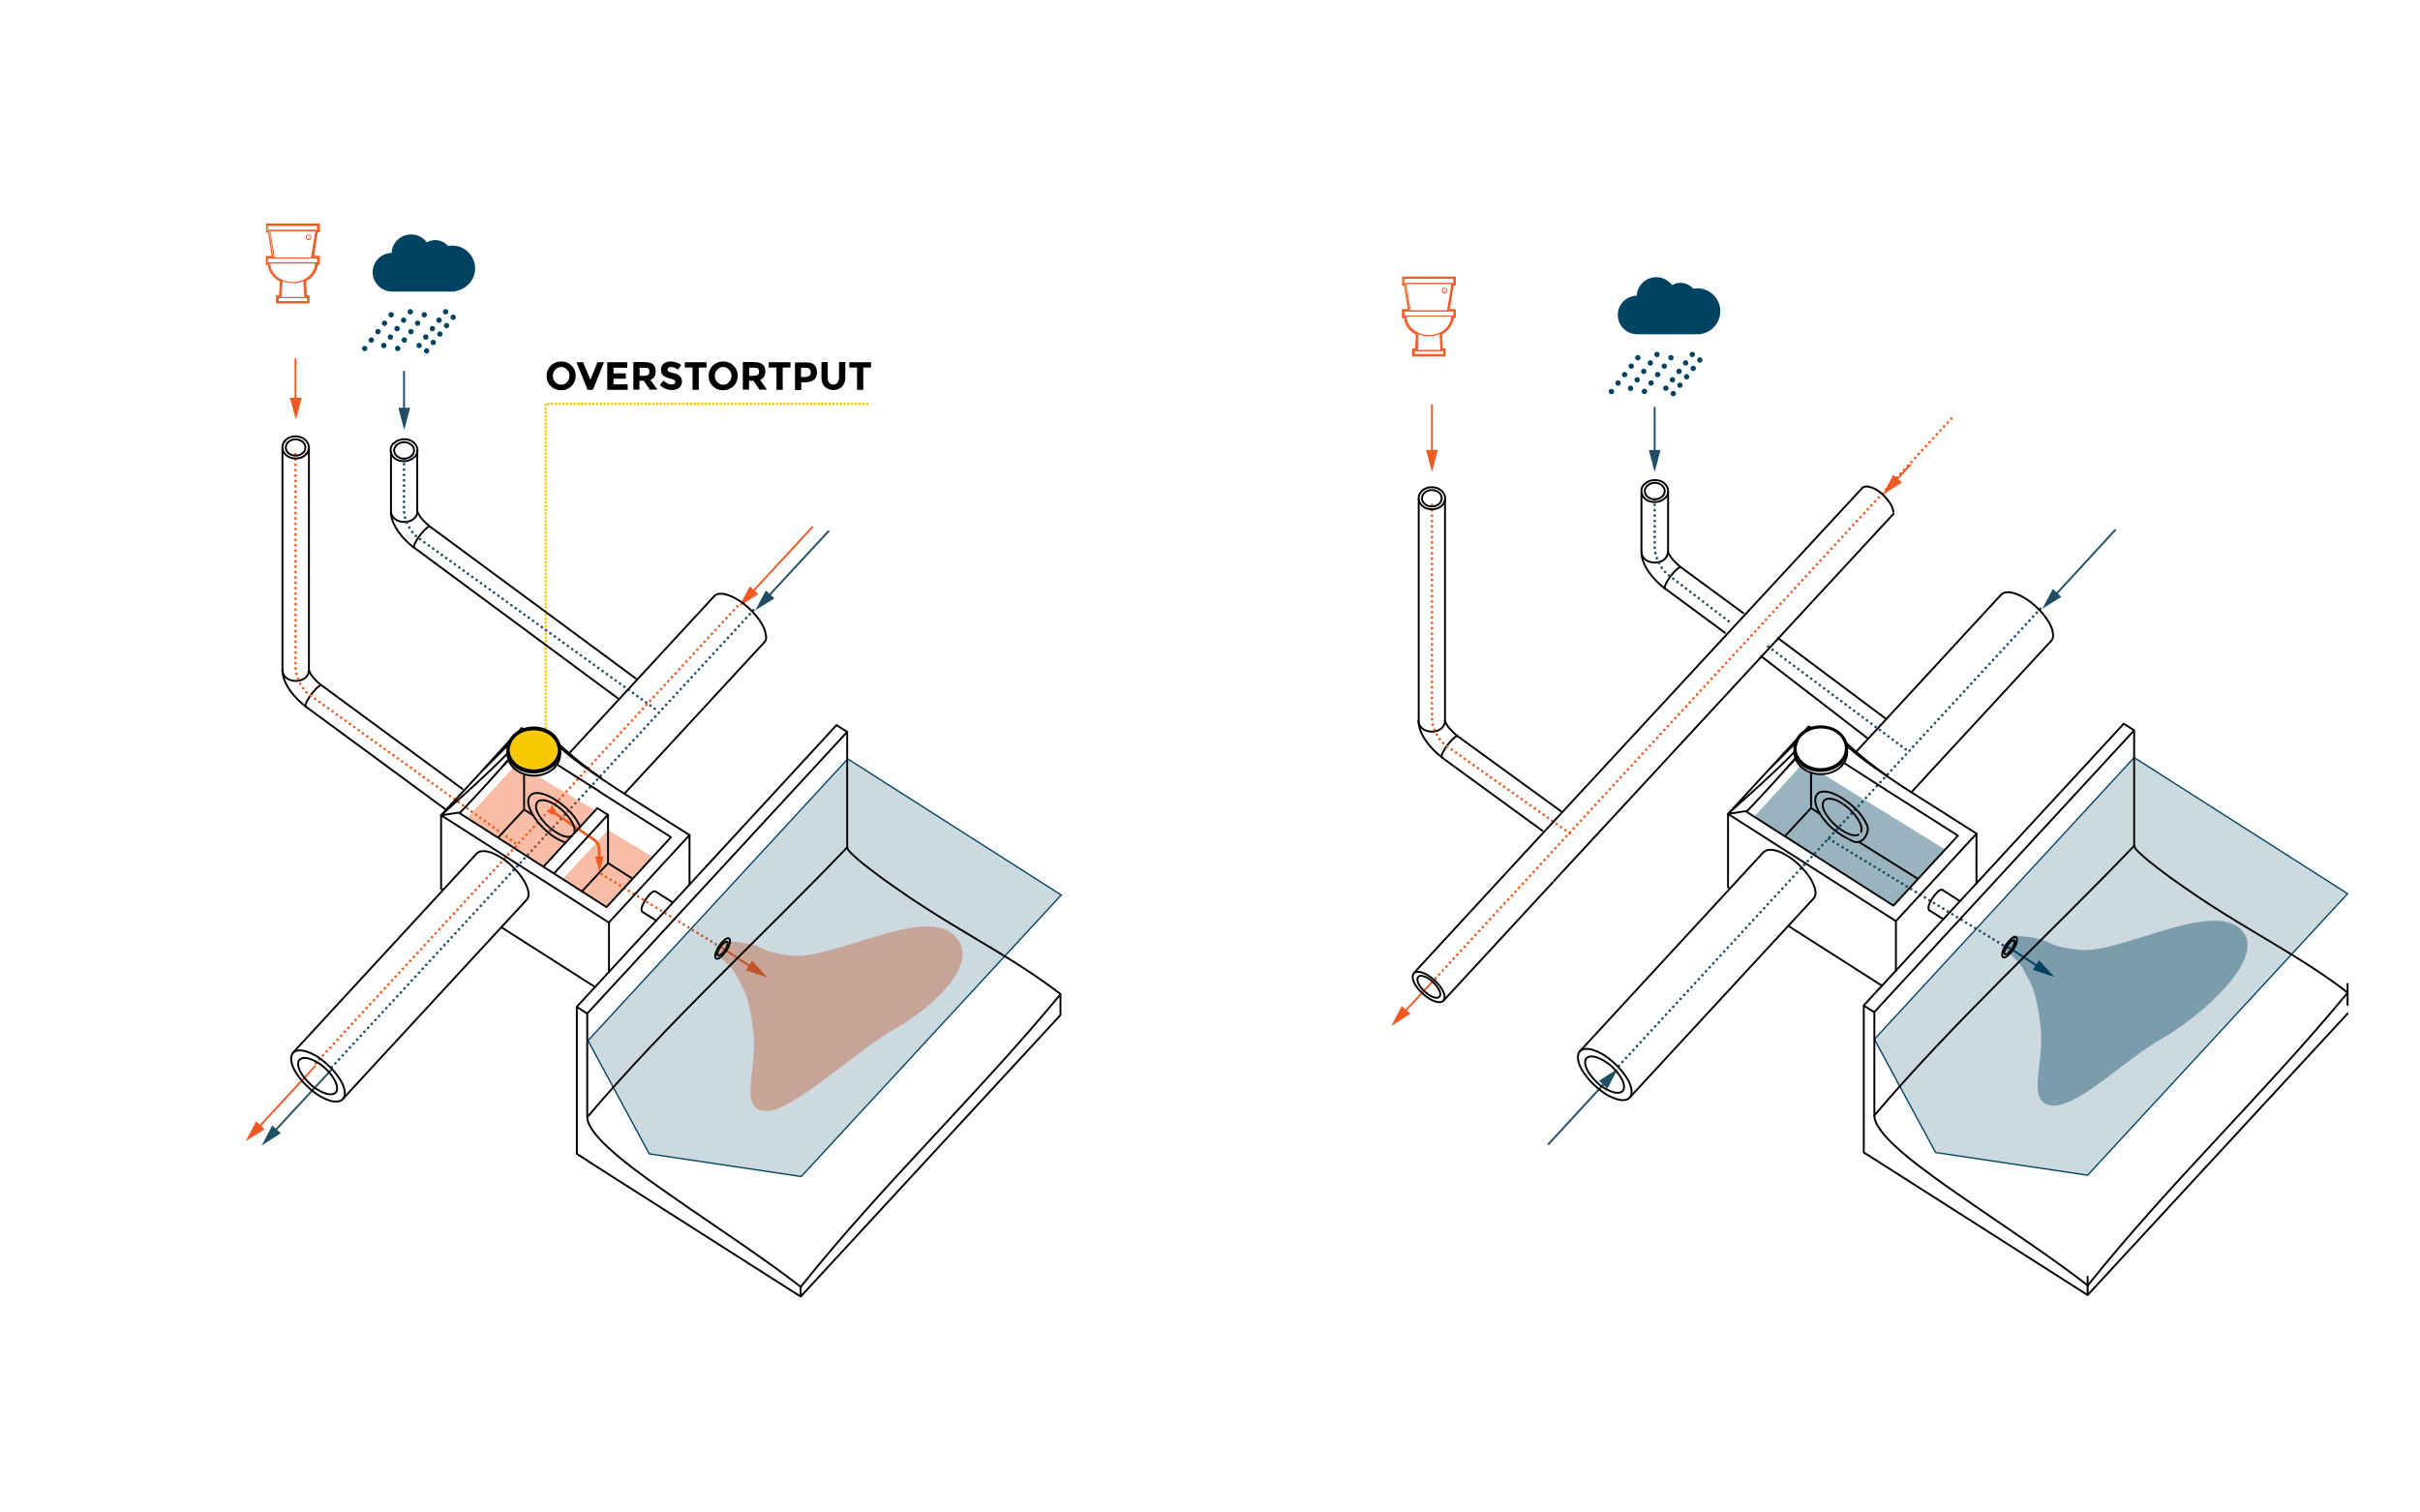 <?xml version="1.0" encoding="utf-8"?>
<!-- Generator: Adobe Illustrator 18.0.0, SVG Export Plug-In . SVG Version: 6.00 Build 0)  -->
<!DOCTYPE svg PUBLIC "-//W3C//DTD SVG 1.1//EN" "http://www.w3.org/Graphics/SVG/1.1/DTD/svg11.dtd">
<svg version="1.1" id="Layer_1" xmlns="http://www.w3.org/2000/svg" xmlns:xlink="http://www.w3.org/1999/xlink" x="0px" y="0px"
	 viewBox="0 0 1280 800" enable-background="new 0 0 1280 800" xml:space="preserve">
<path fill="#004261" d="M251.3,142c0-6.7-5.4-12.1-12.1-12.1c-0.8,0-1.4,0.1-2.2,0.2c-1.6-1.9-4.1-3.1-6.8-3.1
	c-1.6,0-3.1,0.4-4.4,1.2c-1.9-2.5-4.9-4.2-8.3-4.2c-5.6,0-10.1,4.3-10.4,9.8c-5.6,0.1-10,4.6-10,10.2s4.6,10.2,10.2,10.2h33.5V154
	C246.6,153.1,251.3,148.1,251.3,142z M909.9,164.6c0-6.7-5.4-12.1-12.1-12.1c-0.8,0-1.4,0.1-2.2,0.2c-1.6-1.9-4.1-3.1-6.8-3.1
	c-1.6,0-3.1,0.4-4.4,1.2c-1.9-2.5-4.9-4.2-8.3-4.2c-5.6,0-10.1,4.3-10.4,9.8c-5.6,0.1-10,4.6-10,10.2c0,5.6,4.6,10.2,10.2,10.2h33.5
	v-0.1C905.3,175.9,909.9,170.8,909.9,164.6z"/>
<path fill="none" stroke="#004261" stroke-width="2.835" stroke-linecap="round" stroke-linejoin="round" stroke-miterlimit="10" stroke-dasharray="0,5.669" d="
	M866.3,189.2l-14.6,18.7 M876.4,187.5l-14.6,18.7 M883.8,189.2l-14.7,18.7 M895.1,187.5l-14.7,18.7 M899.1,190.4L884.4,209
	 M206.9,166.5l-14.6,18.6 M217,164.9l-14.6,18.6 M224.4,166.5l-14.7,18.6 M235.7,164.9l-14.6,18.6 M239.7,167.8L225,186.4"/>
<path fill="none" stroke="#F9CA03" stroke-width="1.417" stroke-linecap="round" stroke-linejoin="round" stroke-miterlimit="10" stroke-dasharray="0,1.984" d="
	M288.6,398.7V213.6h170.5"/>
<path fill="none" stroke="#000000" stroke-linecap="round" stroke-linejoin="round" d="M219.1,289.8c-0.6-0.8,0.6-2.9,0.9-3.4
	c0.6-1.1,1.3-2.2,2-3.1c0.8-1,1.5-1.9,2.4-2.8c0.4-0.4,0.9-0.9,1.4-1.3c0.3-0.2,1.2-1,1.6-0.6 M206.8,270.3c0.2,7.7,13.9,7.7,14,0
	 M163.4,354.4c-0.1,7.7-13.8,7.7-14,0 M170.1,362.5c-0.4-0.3-1.4,0.4-1.6,0.6c-0.5,0.4-1,0.9-1.4,1.3c-0.9,0.9-1.6,1.8-2.4,2.8
	s-1.4,2-2,3.1c-0.3,0.5-1.5,2.6-1,3.4 M880.7,311.3c-0.6-0.8,0.6-2.9,0.9-3.4c0.6-1.1,1.3-2.2,2-3.1s1.5-1.9,2.4-2.8
	c0.4-0.4,0.9-0.9,1.4-1.3c0.3-0.2,1.2-1,1.6-0.6 M868.2,291.8c0.2,7.7,13.9,7.7,14,0 M764.3,381.2c-0.1,7.7-13.8,7.7-14,0
	 M771,389.4c-0.4-0.3-1.4,0.4-1.6,0.6c-0.5,0.4-1,0.9-1.4,1.3c-0.9,0.9-1.6,1.8-2.4,2.8s-1.4,2-2,3.1c-0.3,0.5-1.5,2.6-1,3.4"/>
<path fill="none" stroke="#F05A22" stroke-width="0.992" stroke-linecap="round" stroke-linejoin="round" d="M397.9,511.8l-16.9-11"
	/>
<path fill="#F05A22" d="M397.8,508.1l8.1,8.9l-11.4-3.8"/>
<path fill="none" stroke="#204E65" stroke-width="0.992" stroke-linecap="round" stroke-linejoin="round" d="M405.9,315.9l32.3-34.9
	"/>
<path fill="#204E65" d="M409.6,316.5l-10.1,6.3l5.6-10.5"/>
<path fill="none" stroke="#F05A22" stroke-linecap="round" stroke-linejoin="round" d="M156.3,212.6V190"/>
<path fill="#F05A22" d="M159.6,210.4l-3.1,11.6l-3.2-11.6"/>
<path fill="none" stroke="#204E65" stroke-linecap="round" stroke-linejoin="round" d="M213.7,217.9v-21.3"/>
<path fill="#204E65" d="M216.9,215.7l-3.1,11.7l-3.1-11.7"/>
<path fill="none" stroke="#204E65" stroke-width="0.992" stroke-linecap="round" stroke-linejoin="round" d="M175.1,566l-30.4,32.9"
	/>
<path fill="#204E65" d="M144,595.3l-5.6,10.6l10.1-6.5"/>
<path fill="none" stroke="#F05A22" stroke-width="1.417" stroke-linejoin="round" d="M292,429.1l22.3,15.1c1.4,1,2.6,3.1,2.6,4.7
	l0.1,5.6"/>
<circle fill="#F05A22" cx="292.1" cy="429.1" r="1.7"/>
<path fill="#F05A22" d="M314.8,453.1l2.4,8.2l2-8.3"/>
<path fill="none" stroke="#204E65" stroke-width="1.417" stroke-linecap="round" stroke-linejoin="round" stroke-dasharray="0,2.835" d="
	M213.7,242.7v27.2c0,5.1,3.3,11.5,7.4,14.5l126.1,91.1"/>
<path fill="none" stroke="#F05A22" stroke-width="1.417" stroke-linecap="round" stroke-linejoin="round" stroke-dasharray="0,2.835" d="
	M156.3,240.2V353c0,5.1,3.3,11.5,7.4,14.5l109.3,78.7"/>
<path fill="none" stroke="#204E65" stroke-width="1.417" stroke-linecap="round" stroke-linejoin="round" stroke-dasharray="0,2.835" d="
	M398.5,322.8L174.1,566"/>
<path fill="none" stroke="#F05A22" stroke-width="0.992" stroke-linecap="round" stroke-linejoin="round" d="M397.4,313.7l32.3-34.9
	"/>
<path fill="#F05A22" d="M401.1,314.2l-10.1,6.5l5.6-10.6"/>
<path fill="none" stroke="#F05A22" stroke-width="0.992" stroke-linecap="round" stroke-linejoin="round" d="M166.7,563.9
	l-30.4,32.9"/>
<path fill="#F05A22" d="M135.5,593.1l-5.6,10.5l10.1-6.3"/>
<path fill="none" stroke="#F05A22" stroke-width="1.417" stroke-linecap="round" stroke-linejoin="round" stroke-dasharray="0,2.835" d="
	M390,320.7L165.6,563.9 M381,500.9l-64.5-39.6"/>
<path fill="none" stroke="#004261" stroke-width="0.992" stroke-linecap="round" stroke-linejoin="round" d="M1078.6,511.6l-16.9-11
	"/>
<path fill="#004261" d="M1078.5,507.9l8.1,8.8l-11.4-3.7"/>
<path fill="none" stroke="#204E65" stroke-width="1.417" stroke-linecap="round" stroke-linejoin="round" stroke-dasharray="0,2.835" d="
	M1061.7,501.3l-94.4-57.6"/>
<path fill="none" stroke="#204E65" stroke-width="0.992" stroke-linecap="round" stroke-linejoin="round" d="M1086.7,315.2
	l32.1-34.9"/>
<path fill="#204E65" d="M1090.3,315.7l-10.1,6.3l5.6-10.5"/>
<path fill="none" stroke="#F05A22" stroke-linecap="round" stroke-linejoin="round" d="M757.4,240.1v-25.8"/>
<path fill="#F05A22" d="M760.5,238l-3.1,11.7l-3.1-11.7"/>
<path fill="none" stroke="#204E65" stroke-linecap="round" stroke-linejoin="round" d="M875.2,240.1v-24.5"/>
<path fill="#204E65" d="M878.3,238l-3.1,11.7l-3.1-11.7"/>
<path fill="none" stroke="#204E65" stroke-width="0.992" stroke-linecap="round" stroke-linejoin="round" d="M849.4,572.2
	l-30.3,32.9"/>
<path fill="#204E65" d="M845.7,571.7l10.1-6.5l-5.6,10.6"/>
<path fill="none" stroke="#204E65" stroke-width="1.417" stroke-linecap="round" stroke-linejoin="round" stroke-dasharray="0,2.835" d="
	M935.3,342l73.4,54.9 M875.2,264.2v25.2c0,5.1,3.2,11.6,7.2,14.7l33.4,25.6"/>
<path fill="none" stroke="#F05A22" stroke-width="1.417" stroke-linecap="round" stroke-linejoin="round" stroke-dasharray="0,2.835" d="
	M757.4,267.1v112.8c0,5.1,3.3,11.5,7.4,14.4l66.4,47.1"/>
<path fill="none" stroke="#204E65" stroke-width="1.417" stroke-linecap="round" stroke-linejoin="round" stroke-dasharray="0,2.835" d="
	M1079.2,322L854.8,565.3"/>
<path fill="none" stroke="#F05A22" stroke-width="0.992" stroke-linecap="round" stroke-linejoin="round" d="M1002.3,254.6l8-8.6"/>
<path fill="#F05A22" d="M1006,255.2l-10.1,6.5l5.5-10.6"/>
<path fill="none" stroke="#F05A22" stroke-width="0.992" stroke-linecap="round" stroke-linejoin="round" d="M757.8,519.1
	l-15.5,16.7"/>
<path fill="#F05A22" d="M741.4,532.1l-5.5,10.6l10.1-6.5"/>
<path fill="none" stroke="#F05A22" stroke-width="1.417" stroke-linecap="round" stroke-linejoin="round" stroke-dasharray="0,2.835" d="
	M1032.1,221.4L757.8,519.1"/>
<ellipse fill="#F9CA03" cx="282.6" cy="397.1" rx="13.5" ry="11"/>
<path opacity="0.4" fill="#F05A22" enable-background="new    " d="M320.8,479.8l-23.1-14.9l23.9-25.9l23.7,14.3 M283.4,410
	c-0.6,0.1-1.3,0.1-1.9,0.1c-3.9,0-7.4-1.7-9.9-4.3l-24.7,27l40.7,25.1l27-29.4L283.4,410L283.4,410z M384.2,497.8
	c24,1.7,13.4,5.3,34.7,7.6c21.3,2.4,68.3-25.5,85-11.4c16.8,14.1-10.2,38.7-30.8,50.3c-20.5,11.6-55.3,45-68.9,43.4
	c-13.7-1.7-3.3-22.6-5.7-42.1c-2.4-19.6-5.1-22-8.5-28.8c-3.4-6.7-9.5-10.6-11.9-12.4"/>
<path fill="#004261" fill-opacity="0.2" stroke="#004261" stroke-width="0.709" stroke-miterlimit="10" d="M423.8,622.3l137.5-148.9
	l-112.9-72L311,550.4l32.4,59.9L423.8,622.3z"/>
<path opacity="0.4" fill="#004261" enable-background="new    " d="M1064.9,494.8c24,1.7,13.4,5.3,34.7,7.6
	c21.3,2.4,68.3-25.5,85-11.4s-20.2,46.4-40.7,58.1c-20.5,11.6-45.3,37.3-58.9,35.6c-13.7-1.7-3.3-22.6-5.7-42.1
	c-2.4-19.6-5.1-22-8.5-28.8c-3.4-6.7-9.5-10.6-11.9-12.4"/>
<path fill="#004261" fill-opacity="0.2" stroke="#004261" stroke-width="0.709" stroke-miterlimit="10" d="M1104.2,621.6
	l137.5-148.9l-112.9-72l-137.4,149l32.4,59.9L1104.2,621.6z"/>
<path opacity="0.4" fill="#004261" enable-background="new    " d="M964.1,409.4c-0.6,0.1-1.3,0.1-1.9,0.1c-3.9,0-7.4-1.7-9.9-4.3
	l-24.7,27l74.4,46.6l27-29.4L964.1,409.4z"/>
<path fill="none" stroke="#000000" stroke-linecap="round" stroke-linejoin="round" d="M307.8,471.5l13.8-14.9 M278.5,476
	c2.5-2.7,0.1-7.5-1.2-9.9c-1.8-3.1-4.1-5.7-6.7-8.2c-2.6-2.5-5.4-4.4-8.6-6c-2.4-1.2-7.4-3-9.9-0.4 M278.5,476l-97.2,105.3
	 M268.4,398.6v-0.9 M296,394c6.9,6.3,14.1,12.1,21.7,17.4 M219.2,241.7c-2.4,2.5-6.5,2.9-9.4,1.4c-3.2-1.7-4.4-5.6-1.8-8.5
	 M208.2,234.6c2.4-2.5,6.5-2.9,9.4-1.4c3.2,1.7,4.4,5.6,1.8,8.5"/>
<path fill="none" stroke="#000000" stroke-linecap="round" stroke-linejoin="round" d="M217.9,240.9c-1.8,1.8-4.7,2.3-7,1
	c-2.5-1.3-3.3-4.2-1.3-6.3"/>
<path fill="none" stroke="#000000" stroke-linecap="round" stroke-linejoin="round" d="M209.6,235.6c1.8-1.8,4.7-2.3,7-1
	c2.5,1.3,3.3,4.2,1.3,6.3 M304,439.5c0-4.3-4.7-9.4-7.5-11.7c-1.8-1.5-3.8-2.8-6-3.8c-1.7-0.6-5.3-1.6-6.5,0.6
	c-2.2,4,3.5,10.1,5.8,12.3c2.3,2.2,8.7,7.1,12.6,5.4 M303.7,440.7c0.1-0.4,0.2-0.9,0.2-1.3 M405.1,336.7c0-5.8-6.3-12.8-10.1-16
	c-2.5-2.2-5.2-3.9-8.2-5.3c-2.3-1-6.9-2.5-9.1,0 M404.2,339.8c0.8-1,1.1-1.8,1.1-3.1"/>
<path fill="none" stroke="#000000" stroke-linecap="round" stroke-linejoin="round" d="M299.2,445.7c-5.7-2-9.8-5.4-13.8-9.8
	c-1.9-2.2-3.5-4.4-4.7-7c-1-2.2-2.3-5.8-0.2-8.1c2-2.3,5.9-1.2,8.1-0.4c2.7,1,5.1,2.5,7.4,4.2c4.7,3.5,8.5,7.3,10.9,12.9
	 M178.3,575.7c0,3.3-3.1,3.5-5.7,2.8c-2.5-0.8-4.6-2-6.7-3.5c-3-2.4-8.2-7.7-8.2-12.3c0-3.3,3.1-3.5,5.7-2.8c2.6,0.8,4.6,2,6.7,3.5
	C173.1,565.7,178.3,571.2,178.3,575.7z"/>
<path fill="none" stroke="#000000" stroke-linecap="round" stroke-linejoin="round" d="M182.4,578.3c0-6.3-7.3-13.9-11.4-17.1
	c-2.8-2.3-5.7-4-9.2-5.1c-3.5-1.1-7.8-0.8-7.8,3.9c0,6.3,7.3,13.9,11.4,17.1c2.8,2.3,5.7,4,9.2,5.1
	C178,583.2,182.4,582.9,182.4,578.3z M448.1,448.2c-45.7,47.7-94.5,92.1-137.5,142.7 M423.5,685.8l-112.9-71.9 M310.6,590.8
	c0,8.7,18.7,22.8,23.7,26.7c9.7,7.4,19.7,14.3,29.7,21.2c20,13.8,40.3,27.1,59.6,42 M560.9,536.9L423.5,685.8 M423.5,685.8v-5.1
	 M423.5,680.7c43.2-54.1,93.5-101.6,137.5-154.9 M560.9,536.9v-11.1 M560.9,525.8c-18.3-14.2-38.3-25.2-57.8-37.1
	c-9.8-6-19.5-12.1-28.8-18.7c-4.7-3.2-9.4-6.6-13.9-10.1c-3.1-2.4-6.1-4.7-8.9-7.4c-0.9-0.9-3.3-2.7-3.3-4.3 M448.1,448.2v-61.1
	 M448.1,387.1l-137.5,149 M310.6,590.8v-54.7 M386.1,498.2c0.2-1.4-0.5-2.5-1.9-1.7c-1.1,0.6-1.8,1.5-2.7,2.4
	c-1.6,1.9-2.8,3.8-3.2,6.3c-0.2,1.4,0.5,2.5,1.9,1.7c1.1-0.6,1.8-1.5,2.7-2.5C384.5,502.7,385.7,500.7,386.1,498.2L386.1,498.2z
	 M448.1,387.1l-5.6-3.5 M442.5,383.5l-137.4,149 M310.6,536.1l-5.5-3.5 M305.1,532.6v77.7 M305.1,610.3l5.5,3.5"/>
<path fill="none" stroke="#000000" stroke-linecap="round" stroke-linejoin="round" d="M384.9,499.3c-0.4,1.7-1.1,3.1-2.3,4.4
	c-1.1,1.4-3.8,2.9-3.1,0.5c0.4-1.7,1.1-3.1,2.3-4.4C382.9,498.5,385.3,496.9,384.9,499.3z M170.1,362.5l74.5,54.8 M235.8,428.2
	l-74-54.4 M161.9,240.2c2.7-2.9,1.5-6.7-1.8-8.5c-2.9-1.5-7-1.2-9.4,1.4"/>
<path fill="none" stroke="#000000" stroke-linecap="round" stroke-linejoin="round" d="M150.8,233.1c-2.6,2.9-1.5,6.7,1.8,8.5
	c2.9,1.5,7,1.2,9.4-1.4"/>
<path fill="none" stroke="#000000" stroke-linecap="round" stroke-linejoin="round" d="M160.5,239.4c1.9-2.2,1.1-5.1-1.3-6.3
	c-2.3-1.2-5.2-0.9-7,1 M152.2,234c-1.9,2.2-1.1,5.1,1.3,6.3c2.3,1.2,5.2,0.9,7-1 M293.4,404c1.5-1.6,2.4-3.2,2.8-5.4 M268.4,398.1
	c1.6,11.3,17.7,13.9,25.1,5.9"/>
<path fill="none" stroke="#000000" stroke-linecap="round" stroke-linejoin="round" d="M293.4,403.5c5.3-5.7,3-13.4-3.5-16.9
	c-5.8-3.1-14-2.3-18.6,2.7c-5.3,5.7-3,13.4,3.5,16.9C280.6,409.5,288.8,408.6,293.4,403.5z"/>
<path fill="#F9CA03" stroke="#000000" stroke-linecap="round" stroke-linejoin="round" d="M269.2,394.9c2.8-12.5,24-12,26.2,0.5"/>
<path fill="none" stroke="#000000" stroke-linecap="round" stroke-linejoin="round" d="M292.9,403.2c-4.4,4.7-12.1,5.5-17.7,2.6
	c-6.2-3.3-8.4-10.6-3.3-16c4.4-4.7,12.1-5.5,17.7-2.6C295.7,390.5,297.8,397.8,292.9,403.2z M268.4,398.6
	c-11.3,11.4-23.2,22-35.1,32.6 M233.3,431.2l10.2-1.5 M243.5,429.7c8.6-9.1,17.2-18.3,25.3-27.8 M325.8,417
	c-10.2-6.8-20.4-13.5-29.7-21.7 M275.9,385.1l-2,2.3 M269.3,392l-14.7,16.1 M254.6,408.2l-21.3,23 M268.9,402.2l-7,7.5 M314.2,416.8
	l-19.7-12.5 M277.2,385.7l-1.3-0.6 M268.6,394.2l-14,14 M293.4,405.7c2-2,2.9-4.2,2.9-7.1"/>
<path fill="none" stroke="#000000" stroke-linecap="round" stroke-linejoin="round" d="M268.4,398.6c0,5.9,4.9,10,10.1,11.2
	c5.2,1.3,11.3,0,15.1-4.1 M334.6,464.8l-13-8.3 M282.1,431.3l-4.9-3.1 M277.2,428.2l-13.8,14.9 M233.3,470.1l1.1,0.6 M265.1,490.4
	l49.7,31.7 M322.1,514.2v-26.2 M233.3,431.2l88.8,56.8 M233.3,470.1v-38.9 M364.7,468v-26.2 M322.1,487.9l42.6-46.2 M346.7,471.5
	c-1-0.5-2.5,1-3,1.5c-0.9,0.9-1.5,1.8-2.2,2.8c-0.8,1.2-3.2,4.9-1.7,6.6 M277.2,428.2v-18.7 M243.1,430.1l0.4-0.4 M316.5,418.4
	l38.4,24.4 M354.9,442.8l-34.1,37 M320.8,479.8l-77.7-49.7 M321.6,456.6V431 M293,462l28.6-31.1 M321.6,431l-5.6-3.5 M316,427.4
	l-28.6,31.1 M270,392.8c-0.1,0.3-0.3,0.6-0.4,1.1 M269.4,394c-0.1,0.3-0.2,0.6-0.2,1 M219,289.7c-5.3-4-11.8-11.2-12.3-18.6
	 M220.7,270.4c0.8,2.8,4.4,6.3,6.6,8 M206.8,270.3v-31.4 M220.7,238.6v31.7 M326.6,369.2l-107.5-79.5 M227.4,278.5l108.8,80.3
	 M301,398.5l76.7-83.1 M404.2,339.8l-73.9,80 M154.8,557L252,451.6 M346.7,471.5l9.2,5.9 M347.2,487l-7.3-4.6 M161.7,373.7
	c-5.3-4-11.8-11.2-12.3-18.6 M163.4,354.5c0.8,2.8,4.4,6.3,6.6,8 M149.4,354.4v-117 M163.4,237.1v117.3 M296.3,397.7v0.9"/>
<g>
	<path fill="#F05A22" d="M163,159.8h-16.1v-2.7H163V159.8z M147.4,159.3h15.1v-1.6h-15.1V159.3z"/>
	<path fill="#F05A22" d="M161.6,157.7h-13.2l0.6-9.5l0.5,0.1l-0.6,8.8h12.1l-0.6-8.8l0.5-0.1"/>
	<path fill="#F05A22" d="M154.9,149.8c-6.9,0-12.4-4.8-12.4-10.8v-0.3h24.7v0.2C167.3,145,161.8,149.8,154.9,149.8z M143,139.3
		c0.2,5.5,5.5,9.9,11.8,9.9c6.5,0,11.7-4.4,11.8-10C166.7,139.2,143,139.3,143,139.3z"/>
	<path fill="#F05A22" d="M168.4,139.4h-26.8v-3.2h26.8V139.4z M142,138.8h25.7v-2.2H142V138.8z"/>
	<path fill="#F05A22" d="M165,136.7h-20.1l-2.4-15.1h24.9L165,136.7z M145.3,136.2h19.2l2.3-14H143L145.3,136.2z"/>
	<path fill="#F05A22" d="M168.4,122.2h-26.8v-3.2h26.8V122.2z M142,121.6h25.7v-2.2H142V121.6z M163.2,127c-0.9,0-1.5-0.6-1.5-1.5
		c0-0.9,0.6-1.5,1.5-1.5c0.9,0,1.5,0.6,1.5,1.5C164.8,126.3,164.1,127,163.2,127z M163.2,124.4c-0.5,0-1,0.4-1,1s0.4,1,1,1
		c0.5,0,1-0.4,1-1C164.3,124.9,163.7,124.4,163.2,124.4z"/>
	<path fill="#F05A22" d="M168.1,119.3v2.7h-1l-2.4,14.5h3.3v2.7h-1c0,4-2.6,7.4-6.3,9.1l0.5,9.1h1.4v2.2h-15.6v-2.2h1.5l0.5-9
		c-3.9-1.7-6.5-5.2-6.5-9.1h-1v-2.7h3.2l-2.4-14.5h-1v-2.7h26.4 M169.1,118.2h-28.4v4.8h1.1l1.9,12.4h-3.1v4.8h1.1
		c0.4,3.7,2.8,6.9,6.3,8.7l-0.4,7.3H146v4.3h17.7v-4.3h-1.4l-0.4-7.4c3.5-1.9,5.8-5.2,6.2-8.7h1.1v-4.8h-3.1l1.9-12.4h1.2v-4.7
		H169.1L169.1,118.2z"/>
</g>
<path fill="none" stroke="#000000" stroke-linecap="round" stroke-linejoin="round" d="M353,434.3l11.7,7.4L325.8,417 M1104.2,680.4
	v-5.1 M1241.7,531.5v-11.1"/>
<g>
	<path fill="#F05A22" d="M763.9,187.9h-16.1v-2.7h16.1V187.9z M748.3,187.3h15.1v-1.6h-15.1V187.3z"/>
	<path fill="#F05A22" d="M762.5,185.7h-13.2l0.6-9.5h0.5l-0.5,8.9h12l-0.5-8.9h0.5"/>
	<path fill="#F05A22" d="M755.9,177.9c-6.9,0-12.4-4.8-12.4-10.8v-0.2h24.7v0.2C768.2,173,762.7,177.9,755.9,177.9z M744,167.3
		c0.2,5.5,5.5,9.9,11.8,9.9c6.5,0,11.7-4.4,11.8-10C767.7,167.2,744,167.3,744,167.3z"/>
	<path fill="#F05A22" d="M769.3,167.4h-26.8v-3.2h26.8V167.4z M742.9,166.9h25.8v-2.2h-25.7v2.2H742.9z"/>
	<path fill="#F05A22" d="M766,164.8h-20.1l-2.4-15.1h24.9L766,164.8z M746.2,164.2h19.2l2.3-14h-23.8L746.2,164.2z"/>
	<path fill="#F05A22" d="M769.3,150.2h-26.8V147h26.8V150.2z M742.9,149.7h25.8v-2.2h-25.8V149.7z M764.1,155.1
		c-0.9,0-1.5-0.6-1.5-1.5c0-0.9,0.6-1.5,1.5-1.5c0.9,0,1.5,0.6,1.5,1.5C765.7,154.3,765,155.1,764.1,155.1z M764.1,152.5
		c-0.5,0-1,0.4-1,1c0,0.5,0.4,1,1,1s1-0.4,1-1C765.2,152.9,764.8,152.5,764.1,152.5z"/>
	<path fill="#F05A22" d="M769,147.3v2.7h-1l-2.3,14.5h3.3v2.7h-1c0,4-2.6,7.4-6.3,9.1l0.5,9.1h1.4v2.2h-15.6v-2.2h1.5l0.5-9
		c-3.9-1.7-6.5-5.2-6.5-9.1h-1v-2.8h3.2l-2.4-14.5h-1v-2.7H769 M770,146.3h-28.4v4.8h1.1l1.9,12.4h-3.1v4.8h1.1
		c0.4,3.7,2.8,6.9,6.3,8.7l-0.4,7.3h-1.6v4.3h17.7v-4.3h-1.5l-0.4-7.4c3.5-1.9,5.8-5.2,6.2-8.7h1.1v-4.7h-3.1l1.9-12.4h1.2
		L770,146.3L770,146.3z"/>
</g>
<path fill="none" stroke="#000000" stroke-linecap="round" stroke-linejoin="round" d="M959.2,475.3c2.5-2.7,0.1-7.5-1.2-9.9
	c-1.8-3.1-4.1-5.7-6.7-8.2c-2.6-2.5-5.4-4.4-8.6-6c-2.4-1.2-7.4-3-9.9-0.4 M959.2,475.3L862,580.5 M949.1,397.8V397 M976.7,393.2
	c6.9,6.3,14.1,12.1,21.7,17.4 M880.8,263.3c-2.4,2.5-6.5,2.9-9.4,1.4c-3.2-1.7-4.4-5.6-1.8-8.5 M869.7,256.2
	c2.4-2.5,6.5-2.9,9.4-1.4c3.2,1.7,4.4,5.6,1.8,8.5"/>
<path fill="none" stroke="#000000" stroke-linecap="round" stroke-linejoin="round" d="M879.4,262.4c-1.8,1.8-4.7,2.3-7,1
	c-2.5-1.3-3.3-4.2-1.3-6.3"/>
<path fill="none" stroke="#000000" stroke-linecap="round" stroke-linejoin="round" d="M871.1,257.1c1.8-1.8,4.7-2.3,7-1
	c2.5,1.3,3.3,4.2,1.3,6.3 M984.6,438.7c0-4.3-4.7-9.4-7.5-11.7c-1.8-1.5-3.8-2.8-6-3.8c-1.7-0.6-5.3-1.6-6.5,0.6
	c-2.2,4,3.5,10.1,5.8,12.3c2.3,2.2,8.7,7.1,12.6,5.4 M984.4,440c0.1-0.4,0.2-0.9,0.2-1.3 M1085.9,335.9c0-5.8-6.3-12.8-10.1-16
	c-2.5-2.2-5.2-3.9-8.2-5.3c-2.3-1-6.9-2.5-9.1,0 M1084.9,339c0.8-1,1.1-1.8,1.1-3.1"/>
<path fill="none" stroke="#000000" stroke-linecap="round" stroke-linejoin="round" d="M987.6,436.7c-2.5-5.6-6.1-9.4-10.9-12.9
	c-2.3-1.7-4.6-3.1-7.4-4.2c-2.2-0.8-6-1.8-8.1,0.4c-2,2.3-0.8,5.9,0.2,8.1c1.2,2.7,2.8,4.8,4.7,7c3.9,4.4,8.3,7.1,13.8,9.8
	C985.4,447.6,989.1,439.7,987.6,436.7z M859,574.9c0,3.3-3.1,3.5-5.7,2.8c-2.5-0.8-4.6-2-6.7-3.5c-3-2.4-8.2-7.7-8.2-12.3
	c0-3.3,3.1-3.5,5.6-2.8c2.6,0.8,4.6,2,6.7,3.5C853.8,565,859,570.4,859,574.9L859,574.9z"/>
<path fill="none" stroke="#000000" stroke-linecap="round" stroke-linejoin="round" d="M863,577.5c0-6.3-7.3-13.9-11.4-17.1
	c-2.8-2.3-5.7-4-9.2-5.1c-3.5-1.1-7.8-0.8-7.8,3.9c0,6.3,7.3,13.9,11.4,17.1c2.8,2.3,5.7,4,9.2,5.1C858.7,582.5,863,582.1,863,577.5
	z M1128.8,447.4c-45.7,47.7-94.5,92.1-137.5,142.7 M1104.2,685l-112.8-71.9 M991.4,590.1c0,8.7,18.7,22.8,23.7,26.7
	c9.7,7.4,19.7,14.3,29.7,21.2c20,13.8,40.3,27.1,59.6,42 M1241.7,536.1L1104.2,685 M1104.2,685V680 M1104.2,680
	c43.2-54.1,93.5-101.6,137.5-154.9"/>
<path fill="none" stroke="#000000" stroke-linecap="round" stroke-linejoin="round" d="M1241.7,525c-18.3-14.2-38.3-25.2-57.8-37.1
	c-9.8-6-19.5-12.1-28.8-18.7c-4.7-3.2-9.4-6.6-13.9-10.1c-3.1-2.4-6.1-4.7-8.9-7.4c-0.9-0.9-3.3-2.7-3.3-4.3 M1128.8,447.4v-61.1
	 M1128.8,386.3l-137.4,149 M991.4,590.1v-54.7 M1066.8,497.5c0.2-1.4-0.5-2.5-1.9-1.7c-1.1,0.6-1.8,1.5-2.7,2.4
	c-1.6,1.9-2.8,3.8-3.2,6.3c-0.2,1.4,0.5,2.5,1.9,1.7c1.1-0.6,1.8-1.5,2.7-2.4C1065.2,501.9,1066.4,500,1066.8,497.5z M1128.8,386.3
	l-5.5-3.5 M1123.3,382.8l-137.5,149 M991.4,535.4l-5.6-3.5 M985.8,531.8v77.7 M985.8,609.6l5.6,3.5"/>
<path fill="none" stroke="#000000" stroke-linecap="round" stroke-linejoin="round" d="M1065.6,498.6c-0.4,1.7-1.1,3.1-2.3,4.4
	c-1.1,1.4-3.8,2.9-3.1,0.5c0.4-1.7,1.1-3.1,2.3-4.4C1063.6,497.7,1066,496.2,1065.6,498.6z M771,389.4l54.5,39.6 M815.8,439.4
	l-53.1-38.7 M762.9,267.1c2.7-2.9,1.5-6.7-1.8-8.5c-2.9-1.5-7-1.2-9.4,1.4"/>
<path fill="none" stroke="#000000" stroke-linecap="round" stroke-linejoin="round" d="M751.8,260c-2.6,2.9-1.5,6.7,1.8,8.5
	c2.9,1.5,7,1.2,9.4-1.4"/>
<path fill="none" stroke="#000000" stroke-linecap="round" stroke-linejoin="round" d="M761.5,266.2c1.9-2.2,1.1-5.1-1.3-6.3
	c-2.3-1.2-5.2-0.9-7,1 M753.2,260.9c-1.9,2.2-1.1,5.1,1.3,6.3c2.3,1.2,5.2,0.9,7-1 M974.1,403.2c1.5-1.6,2.4-3.2,2.8-5.4
	 M949.1,397.3c1.6,11.3,17.7,13.9,25.1,5.9"/>
<path fill="none" stroke="#000000" stroke-linecap="round" stroke-linejoin="round" d="M974.1,402.9c5.3-5.7,3-13.4-3.5-16.9
	c-5.8-3.1-14-2.3-18.6,2.7c-5.3,5.7-3,13.4,3.5,16.9C961.3,408.7,969.5,407.8,974.1,402.9z"/>
<path fill="none" stroke="#000000" stroke-linecap="round" stroke-linejoin="round" d="M973.6,402.5c-4.4,4.7-12.1,5.5-17.7,2.6
	c-6.2-3.3-8.4-10.6-3.3-16c4.4-4.7,12.1-5.5,17.7-2.6C976.4,389.8,978.5,397.1,973.6,402.5z M949.1,397.8
	c-11.2,11.4-23.1,21.9-35.1,32.6 M914,430.5l10.2-1.6 M924.2,428.9c8.6-9.1,17.2-18.3,25.3-27.8 M1006.5,416.2
	c-10.2-6.8-20.4-13.5-29.7-21.7 M956.6,384.3l-2,2.3 M950,391.4l-14.7,16 M935.3,407.4L914,430.5 M949.7,401.4l-7.1,7.5
	 M994.9,416.1l-19.6-12.6 M958,384.9l-1.4-0.6 M949.3,393.4l-14,14 M974.1,404.9c2-2,2.9-4.2,2.9-7.1"/>
<path fill="none" stroke="#000000" stroke-linecap="round" stroke-linejoin="round" d="M949.1,397.8c0,5.9,4.9,10,10.1,11.2
	c5.2,1.3,11.3,0,15.1-4.1 M962.8,430.6l-4.9-3.2 M1014.5,464.9l-31.3-19.6 M957.9,427.4l-13.8,14.9 M914,469.3l1.1,0.6 M945.8,489.7
	l49.7,31.7 M1002.8,513.4v-26.2 M914,430.5l88.8,56.7 M914,469.3v-38.8 M1045.4,467.3V441 M1002.8,487.2l42.6-46.2 M1027.4,470.7
	c-1-0.5-2.5,1-3,1.5c-0.9,0.9-1.5,1.8-2.2,2.8c-0.8,1.2-3.2,4.9-1.7,6.6 M957.9,427.4v-18.7 M923.8,429.5l0.4-0.5 M997.2,417.6
	l38.4,24.4 M1035.6,442l-34.1,37 M1001.5,479l-77.7-49.6 M950.7,392.2c-0.1,0.3-0.3,0.6-0.4,1.1 M950.2,393.2
	c-0.1,0.3-0.2,0.6-0.2,1 M880.5,311.2c-5.3-4-11.8-11.2-12.3-18.6 M882.3,291.9c0.8,2.8,4.4,6.3,6.6,8 M868.2,291.8v-31.3
	 M882.3,260.2v31.6 M912.4,334.7l-31.7-23.4 M988.2,390.8l-56.7-43.7 M940.4,337.5l57.4,42.9 M889,300l33.1,24.3 M981.7,397.7
	l76.7-83.1 M1084.9,339l-73.9,80 M835.5,556.2l97.2-105.4 M821.3,466.7l-57.8,62.6 M1001.4,270.8c0-3.4-3.8-7.6-6-9.6
	c-1.5-1.3-3-2.4-4.8-3.1c-1.4-0.5-4.1-1.5-5.5,0 M761.8,525.9c0,1.9-1.8,2.2-3.3,1.6c-1.5-0.4-2.7-1.2-4-2.2
	c-1.8-1.4-4.8-4.6-4.8-7.3c0-1.9,1.8-2.2,3.3-1.6c1.5,0.4,2.7,1.2,4,2.2C758.6,520,761.8,523.2,761.8,525.9z"/>
<path fill="none" stroke="#000000" stroke-linecap="round" stroke-linejoin="round" d="M764.1,527.4c0-3.8-4.3-8.2-6.8-10.1
	c-1.7-1.3-3.4-2.4-5.5-3c-2.2-0.6-4.6-0.4-4.6,2.4c0,3.8,4.3,8.2,6.8,10.1c1.7,1.3,3.4,2.4,5.5,3
	C761.5,530.4,764.1,530.2,764.1,527.4z M805.5,452.1l179.6-194.1 M1001.5,271.8L822,465.9 M747.8,514.7l57.7-62.6 M1027.4,470.7
	l9.2,5.9 M1027.9,486.2l-7.3-4.6 M762.6,400.5c-5.3-4-11.8-11.2-12.3-18.6 M764.3,381.3c0.8,2.8,4.4,6.3,6.6,8 M750.4,381.2V264.3
	 M764.3,264v117.2 M977,397.1v0.9 M1033.7,433.5l11.7,7.4l-38.9-24.7 M314.2,416.8c0.9,0.5,1.6,1.1,2.5,1.5 M994.9,416.1
	c0.9,0.5,1.6,1.1,2.5,1.5"/>
<g>
	<path d="M302.3,204.2c-1.5,1.4-3.3,2.2-5.5,2.2c-2.2,0-4-0.7-5.5-2.2c-1.5-1.4-2.2-3.2-2.2-5.4c0-2.1,0.7-3.9,2.2-5.4
		c1.5-1.4,3.3-2.2,5.5-2.2c2.2,0,4,0.7,5.5,2.2c1.5,1.4,2.2,3.2,2.2,5.4C304.5,201,303.7,202.8,302.3,204.2z M301.2,198.8
		c0-1.3-0.4-2.4-1.3-3.3c-0.8-0.9-1.9-1.4-3.1-1.4c-1.2,0-2.2,0.5-3.1,1.4c-0.8,0.9-1.3,2-1.3,3.3c0,1.3,0.4,2.4,1.3,3.3
		c0.8,0.9,1.9,1.4,3.1,1.4c1.2,0,2.2-0.5,3.1-1.4C300.7,201.2,301.2,200.1,301.2,198.8z"/>
	<path d="M312.3,200.9l3.7-9.3h3.5l-5.9,14.6h-2.8l-5.9-14.6h3.5L312.3,200.9z"/>
	<path d="M331.8,191.6v2.9h-7.3v3h6.5v2.8h-6.5v3h7.5v2.9h-10.8v-14.6H331.8z"/>
	<path d="M346.8,196.4c0,2.3-0.9,3.9-2.8,4.5l3.7,5.2h-4l-3.2-4.7h-2.3v4.7H335v-14.6h5.5c2.3,0,3.9,0.4,4.9,1.2
		S346.8,194.7,346.8,196.4z M342.9,198.2c0.4-0.4,0.6-0.9,0.6-1.7c0-0.8-0.2-1.3-0.6-1.6c-0.4-0.3-1.1-0.4-2.2-0.4h-2.4v4.3h2.4
		C341.7,198.7,342.5,198.5,342.9,198.2z"/>
	<path d="M353.6,194.5c-0.3,0.3-0.5,0.6-0.5,1c0,0.4,0.2,0.8,0.6,1c0.4,0.3,1.3,0.5,2.7,0.9c1.4,0.3,2.5,0.9,3.2,1.5
		c0.8,0.7,1.1,1.7,1.1,3c0,1.3-0.5,2.4-1.5,3.2c-1,0.8-2.3,1.2-3.9,1.2c-2.3,0-4.4-0.9-6.3-2.6l1.9-2.4c1.6,1.4,3,2.1,4.4,2.1
		c0.6,0,1.1-0.1,1.4-0.4c0.3-0.3,0.5-0.6,0.5-1c0-0.4-0.2-0.8-0.5-1c-0.4-0.3-1.1-0.5-2.2-0.8c-1.7-0.4-2.9-0.9-3.7-1.6
		c-0.8-0.6-1.2-1.7-1.2-3.1c0-1.4,0.5-2.5,1.5-3.2c1-0.8,2.2-1.1,3.7-1.1c1,0,2,0.2,2.9,0.5c1,0.3,1.8,0.8,2.6,1.4l-1.7,2.4
		c-1.3-1-2.6-1.4-3.9-1.4C354.3,194.1,353.9,194.3,353.6,194.5z"/>
	<path d="M369.6,194.4v11.8h-3.3v-11.8h-4.1v-2.8h11.5v2.8H369.6z"/>
	<path d="M388,204.2c-1.5,1.4-3.3,2.2-5.5,2.2c-2.2,0-4-0.7-5.5-2.2c-1.5-1.4-2.2-3.2-2.2-5.4c0-2.1,0.7-3.9,2.2-5.4
		c1.5-1.4,3.3-2.2,5.5-2.2c2.2,0,4,0.7,5.5,2.2s2.2,3.2,2.2,5.4C390.2,201,389.4,202.8,388,204.2z M386.9,198.8
		c0-1.3-0.4-2.4-1.3-3.3c-0.8-0.9-1.9-1.4-3.1-1.4c-1.2,0-2.2,0.5-3.1,1.4c-0.8,0.9-1.3,2-1.3,3.3c0,1.3,0.4,2.4,1.3,3.3
		c0.8,0.9,1.9,1.4,3.1,1.4c1.2,0,2.2-0.5,3.1-1.4C386.4,201.2,386.9,200.1,386.9,198.8z"/>
	<path d="M404.8,196.4c0,2.3-0.9,3.9-2.8,4.5l3.7,5.2h-4l-3.2-4.7h-2.3v4.7h-3.3v-14.6h5.5c2.3,0,3.9,0.4,4.9,1.2
		S404.8,194.7,404.8,196.4z M400.9,198.2c0.4-0.4,0.6-0.9,0.6-1.7c0-0.8-0.2-1.3-0.6-1.6c-0.4-0.3-1.1-0.4-2.2-0.4h-2.4v4.3h2.4
		C399.7,198.7,400.5,198.5,400.9,198.2z"/>
	<path d="M414,194.4v11.8h-3.3v-11.8h-4.1v-2.8h11.5v2.8H414z"/>
	<path d="M430.6,192.9c1,0.9,1.5,2.2,1.5,4c0,1.8-0.5,3.1-1.6,4c-1.1,0.8-2.7,1.3-4.8,1.3h-1.9v4.1h-3.3v-14.6h5.2
		C428,191.6,429.6,192,430.6,192.9z M428.2,198.7c0.4-0.4,0.6-1.1,0.6-1.9c0-0.8-0.3-1.4-0.8-1.8c-0.5-0.4-1.3-0.5-2.4-0.5h-1.9v4.9
		h2.2C427.1,199.3,427.8,199.1,428.2,198.7z"/>
	<path d="M438.6,202.4c0.5,0.7,1.3,1,2.2,1c0.9,0,1.6-0.3,2.2-1c0.5-0.7,0.8-1.6,0.8-2.8v-8.1h3.3v8.2c0,2.1-0.6,3.7-1.8,4.9
		c-1.2,1.1-2.7,1.7-4.5,1.7c-1.8,0-3.3-0.6-4.5-1.7c-1.2-1.1-1.8-2.8-1.8-4.9v-8.2h3.3v8.1C437.8,200.8,438,201.8,438.6,202.4z"/>
	<path d="M456.6,194.4v11.8h-3.3v-11.8h-4.1v-2.8h11.5v2.8H456.6z"/>
</g>
</svg>
